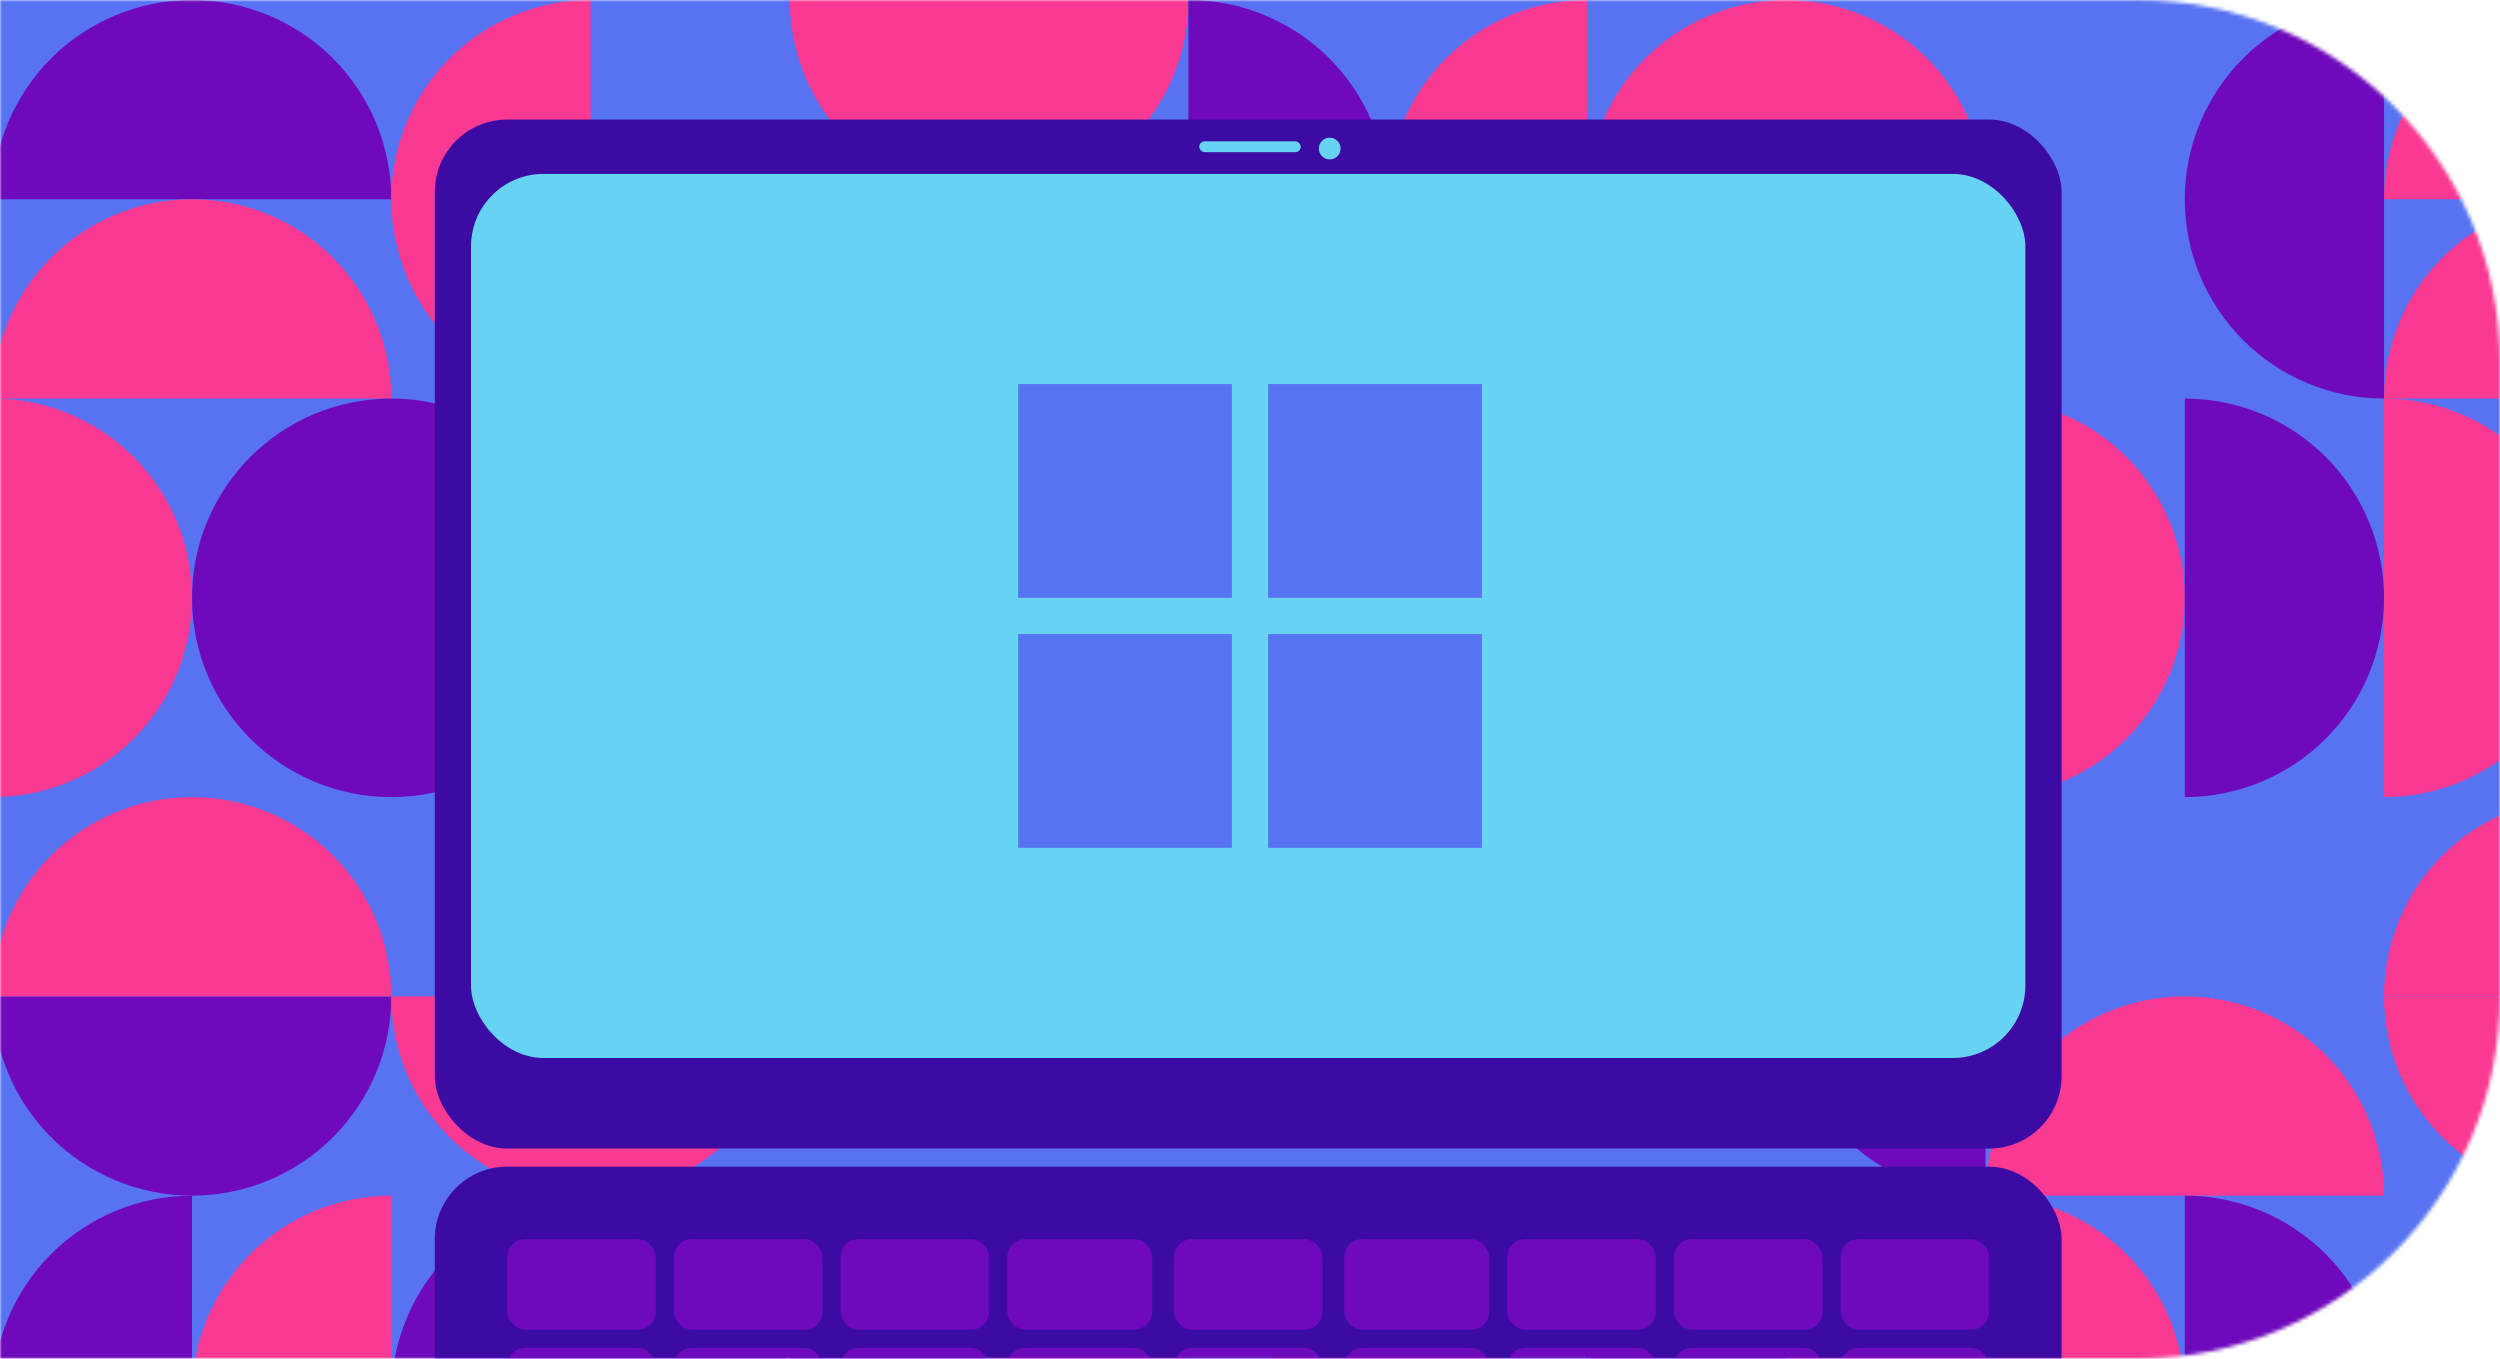 <svg width="690" height="375" viewBox="0 0 690 375" fill="none" xmlns="http://www.w3.org/2000/svg">
<mask id="mask0_947_6237" style="mask-type:alpha" maskUnits="userSpaceOnUse" x="0" y="0" width="690" height="375">
<path d="M0 0H590C645.228 0 690 44.772 690 100V275C690 330.228 645.228 375 590 375H0V0Z" fill="#777777"/>
</mask>
<g mask="url(#mask0_947_6237)">
<rect width="990" height="550" transform="translate(-167 -55)" fill="#5773F1"/>
<path d="M328 0C328 7.223 326.577 14.375 323.813 21.048C321.049 27.721 316.998 33.784 311.891 38.891C306.784 43.998 300.72 48.049 294.048 50.813C287.375 53.577 280.223 55 273 55C265.777 55 258.625 53.577 251.952 50.813C245.28 48.049 239.216 43.998 234.109 38.891C229.002 33.784 224.951 27.721 222.187 21.048C219.423 14.375 218 7.223 218 -3.8147e-06L273 0H328Z" fill="#FA3992"/>
<path d="M108 275C108 282.223 106.577 289.375 103.813 296.048C101.049 302.72 96.998 308.784 91.891 313.891C86.784 318.998 80.721 323.049 74.048 325.813C67.375 328.577 60.223 330 53 330C45.777 330 38.625 328.577 31.952 325.813C25.279 323.049 19.216 318.998 14.109 313.891C9.002 308.784 4.951 302.72 2.187 296.048C-0.577 289.375 -2 282.223 -2 275L53 275H108Z" fill="#6F09BC"/>
<path d="M548 55C548 62.223 546.577 69.375 543.813 76.048C541.049 82.721 536.998 88.784 531.891 93.891C526.784 98.998 520.72 103.049 514.048 105.813C507.375 108.577 500.223 110 493 110C485.777 110 478.625 108.577 471.952 105.813C465.28 103.049 459.216 98.998 454.109 93.891C449.002 88.784 444.951 82.721 442.187 76.048C439.423 69.375 438 62.223 438 55L493 55H548Z" fill="#6F09BC"/>
<path d="M768 275C768 282.223 766.577 289.375 763.813 296.048C761.049 302.72 756.998 308.784 751.891 313.891C746.784 318.998 740.72 323.049 734.048 325.813C727.375 328.577 720.223 330 713 330C705.777 330 698.625 328.577 691.952 325.813C685.28 323.049 679.216 318.998 674.109 313.891C669.002 308.784 664.951 302.72 662.187 296.048C659.423 289.375 658 282.223 658 275L713 275H768Z" fill="#FA3992"/>
<path d="M218 275C218 282.223 216.577 289.375 213.813 296.048C211.049 302.72 206.998 308.784 201.891 313.891C196.784 318.998 190.72 323.049 184.048 325.813C177.375 328.577 170.223 330 163 330C155.777 330 148.625 328.577 141.952 325.813C135.28 323.049 129.216 318.998 124.109 313.891C119.002 308.784 114.951 302.72 112.187 296.048C109.423 289.375 108 282.223 108 275L163 275H218Z" fill="#FA3992"/>
<path d="M438 330C438 337.223 436.577 344.375 433.813 351.048C431.049 357.72 426.998 363.784 421.891 368.891C416.784 373.998 410.72 378.049 404.048 380.813C397.375 383.577 390.223 385 383 385C375.777 385 368.625 383.577 361.952 380.813C355.28 378.049 349.216 373.998 344.109 368.891C339.002 363.784 334.951 357.72 332.187 351.048C329.423 344.375 328 337.223 328 330L383 330H438Z" fill="#FA3992"/>
<path d="M658 55C658 47.777 659.423 40.625 662.187 33.952C664.951 27.279 669.002 21.216 674.109 16.109C679.216 11.002 685.28 6.951 691.952 4.187C698.625 1.423 705.777 -5.43968e-06 713 -4.80825e-06C720.223 -4.17682e-06 727.375 1.423 734.048 4.187C740.721 6.951 746.784 11.002 751.891 16.109C756.998 21.216 761.049 27.279 763.813 33.952C766.577 40.625 768 47.777 768 55L713 55L658 55Z" fill="#FA3992"/>
<path d="M-2 275C-2 267.777 -0.577 260.625 2.187 253.952C4.951 247.279 9.002 241.216 14.109 236.109C19.216 231.002 25.279 226.951 31.952 224.187C38.625 221.423 45.777 220 53 220C60.223 220 67.375 221.423 74.048 224.187C80.721 226.951 86.784 231.002 91.891 236.109C96.998 241.216 101.049 247.28 103.813 253.952C106.577 260.625 108 267.777 108 275L53 275L-2 275Z" fill="#FA3992"/>
<path d="M438 55C438 47.777 439.423 40.625 442.187 33.952C444.951 27.279 449.002 21.216 454.109 16.109C459.216 11.002 465.28 6.951 471.952 4.187C478.625 1.423 485.777 -5.43968e-06 493 -4.80825e-06C500.223 -4.17682e-06 507.375 1.423 514.048 4.187C520.721 6.951 526.784 11.002 531.891 16.109C536.998 21.216 541.049 27.279 543.813 33.952C546.577 40.625 548 47.777 548 55L493 55L438 55Z" fill="#FA3992"/>
<path d="M658 275C658 267.777 659.423 260.625 662.187 253.952C664.951 247.279 669.002 241.216 674.109 236.109C679.216 231.002 685.28 226.951 691.952 224.187C698.625 221.423 705.777 220 713 220C720.223 220 727.375 221.423 734.048 224.187C740.721 226.951 746.784 231.002 751.891 236.109C756.998 241.216 761.049 247.28 763.813 253.952C766.577 260.625 768 267.777 768 275L713 275L658 275Z" fill="#FA3992"/>
<path d="M108 385C108 377.777 109.423 370.625 112.187 363.952C114.951 357.279 119.002 351.216 124.109 346.109C129.216 341.002 135.28 336.951 141.952 334.187C148.625 331.423 155.777 330 163 330C170.223 330 177.375 331.423 184.048 334.187C190.721 336.951 196.784 341.002 201.891 346.109C206.998 351.216 211.049 357.28 213.813 363.952C216.577 370.625 218 377.777 218 385L163 385L108 385Z" fill="#6F09BC"/>
<path d="M-2 55C-2 47.777 -0.577 40.625 2.187 33.952C4.951 27.279 9.002 21.216 14.109 16.109C19.216 11.002 25.279 6.951 31.952 4.187C38.625 1.423 45.777 -5.43968e-06 53 -4.80825e-06C60.223 -4.17682e-06 67.375 1.423 74.048 4.187C80.721 6.951 86.784 11.002 91.891 16.109C96.998 21.216 101.049 27.279 103.813 33.952C106.577 40.625 108 47.777 108 55L53 55L-2 55Z" fill="#6F09BC"/>
<path d="M-2 110C-2 102.777 -0.577 95.625 2.187 88.952C4.951 82.279 9.002 76.216 14.109 71.109C19.216 66.002 25.279 61.951 31.952 59.187C38.625 56.423 45.777 55 53 55C60.223 55 67.375 56.423 74.048 59.187C80.721 61.951 86.784 66.002 91.891 71.109C96.998 76.216 101.049 82.279 103.813 88.952C106.577 95.625 108 102.777 108 110L53 110L-2 110Z" fill="#FA3992"/>
<path d="M548 330C548 322.777 549.423 315.625 552.187 308.952C554.951 302.279 559.002 296.216 564.109 291.109C569.216 286.002 575.28 281.951 581.952 279.187C588.625 276.423 595.777 275 603 275C610.223 275 617.375 276.423 624.048 279.187C630.721 281.951 636.784 286.002 641.891 291.109C646.998 296.216 651.049 302.28 653.813 308.952C656.577 315.625 658 322.777 658 330L603 330L548 330Z" fill="#FA3992"/>
<path d="M548 110C555.223 110 562.375 111.423 569.048 114.187C575.72 116.951 581.784 121.002 586.891 126.109C591.998 131.216 596.049 137.279 598.813 143.952C601.577 150.625 603 157.777 603 165C603 172.223 601.577 179.375 598.813 186.048C596.049 192.72 591.998 198.784 586.891 203.891C581.784 208.998 575.72 213.049 569.048 215.813C562.375 218.577 555.223 220 548 220L548 165L548 110Z" fill="#FA3992"/>
<path d="M218 330C225.223 330 232.375 331.423 239.048 334.187C245.72 336.951 251.784 341.002 256.891 346.109C261.998 351.216 266.049 357.279 268.813 363.952C271.577 370.625 273 377.777 273 385C273 392.223 271.577 399.375 268.813 406.048C266.049 412.72 261.998 418.784 256.891 423.891C251.784 428.998 245.72 433.049 239.048 435.813C232.375 438.577 225.223 440 218 440L218 385L218 330Z" fill="#6F09BC"/>
<path d="M713 440C705.777 440 698.625 438.577 691.952 435.813C685.28 433.049 679.216 428.998 674.109 423.891C669.002 418.784 664.951 412.72 662.187 406.048C659.423 399.375 658 392.223 658 385C658 377.777 659.423 370.625 662.187 363.952C664.951 357.28 669.002 351.216 674.109 346.109C679.216 341.002 685.28 336.951 691.952 334.187C698.625 331.423 705.777 330 713 330L713 385L713 440Z" fill="#6F09BC"/>
<circle cx="108" cy="165" r="55" transform="rotate(90 108 165)" fill="#6F09BC"/>
<path d="M53 440C45.777 440 38.625 438.577 31.952 435.813C25.279 433.049 19.216 428.998 14.109 423.891C9.002 418.784 4.951 412.72 2.187 406.048C-0.577 399.375 -2 392.223 -2 385C-2 377.777 -0.577 370.625 2.187 363.952C4.951 357.28 9.002 351.216 14.109 346.109C19.216 341.002 25.279 336.951 31.952 334.187C38.625 331.423 45.777 330 53 330L53 385L53 440Z" fill="#6F09BC"/>
<path d="M493 440C485.777 440 478.625 438.577 471.952 435.813C465.28 433.049 459.216 428.998 454.109 423.891C449.002 418.784 444.951 412.72 442.187 406.048C439.423 399.375 438 392.223 438 385C438 377.777 439.423 370.625 442.187 363.952C444.951 357.28 449.002 351.216 454.109 346.109C459.216 341.002 465.28 336.951 471.952 334.187C478.625 331.423 485.777 330 493 330L493 385L493 440Z" fill="#6F09BC"/>
<path d="M548 330C540.777 330 533.625 328.577 526.952 325.813C520.28 323.049 514.216 318.998 509.109 313.891C504.002 308.784 499.951 302.72 497.187 296.048C494.423 289.375 493 282.223 493 275C493 267.777 494.423 260.625 497.187 253.952C499.951 247.28 504.002 241.216 509.109 236.109C514.216 231.002 520.28 226.951 526.952 224.187C533.625 221.423 540.777 220 548 220L548 275L548 330Z" fill="#6F09BC"/>
<path d="M658 110C650.777 110 643.625 108.577 636.952 105.813C630.28 103.049 624.216 98.998 619.109 93.891C614.002 88.784 609.951 82.721 607.187 76.048C604.423 69.375 603 62.223 603 55C603 47.777 604.423 40.625 607.187 33.952C609.951 27.279 614.002 21.216 619.109 16.109C624.216 11.002 630.28 6.951 636.952 4.187C643.625 1.423 650.777 1.1057e-07 658 6.55869e-07L658 55L658 110Z" fill="#6F09BC"/>
<path d="M108 440C100.777 440 93.625 438.577 86.952 435.813C80.279 433.049 74.216 428.998 69.109 423.891C64.002 418.784 59.951 412.72 57.187 406.048C54.423 399.375 53 392.223 53 385C53 377.777 54.423 370.625 57.187 363.952C59.951 357.28 64.002 351.216 69.109 346.109C74.216 341.002 80.279 336.951 86.952 334.187C93.625 331.423 100.777 330 108 330L108 385L108 440Z" fill="#FA3992"/>
<path d="M548 440C540.777 440 533.625 438.577 526.952 435.813C520.28 433.049 514.216 428.998 509.109 423.891C504.002 418.784 499.951 412.72 497.187 406.048C494.423 399.375 493 392.223 493 385C493 377.777 494.423 370.625 497.187 363.952C499.951 357.28 504.002 351.216 509.109 346.109C514.216 341.002 520.28 336.951 526.952 334.187C533.625 331.423 540.777 330 548 330L548 385L548 440Z" fill="#FA3992"/>
<path d="M163 110C155.777 110 148.625 108.577 141.952 105.813C135.28 103.049 129.216 98.998 124.109 93.891C119.002 88.784 114.951 82.721 112.187 76.048C109.423 69.375 108 62.223 108 55C108 47.777 109.423 40.625 112.187 33.952C114.951 27.279 119.002 21.216 124.109 16.109C129.216 11.002 135.28 6.951 141.952 4.187C148.625 1.423 155.777 1.1057e-07 163 6.55869e-07L163 55L163 110Z" fill="#FA3992"/>
<path d="M438 110C430.777 110 423.625 108.577 416.952 105.813C410.28 103.049 404.216 98.998 399.109 93.891C394.002 88.784 389.951 82.721 387.187 76.048C384.423 69.375 383 62.223 383 55C383 47.777 384.423 40.625 387.187 33.952C389.951 27.279 394.002 21.216 399.109 16.109C404.216 11.002 410.28 6.951 416.952 4.187C423.625 1.423 430.777 1.1057e-07 438 6.55869e-07L438 55L438 110Z" fill="#FA3992"/>
<path d="M603 110C610.223 110 617.375 111.423 624.048 114.187C630.72 116.951 636.784 121.002 641.891 126.109C646.998 131.216 651.049 137.279 653.813 143.952C656.577 150.625 658 157.777 658 165C658 172.223 656.577 179.375 653.813 186.048C651.049 192.72 646.998 198.784 641.891 203.891C636.784 208.998 630.72 213.049 624.048 215.813C617.375 218.577 610.223 220 603 220L603 165L603 110Z" fill="#6F09BC"/>
<path d="M658 110C665.223 110 672.375 111.423 679.048 114.187C685.72 116.951 691.784 121.002 696.891 126.109C701.998 131.216 706.049 137.279 708.813 143.952C711.577 150.625 713 157.777 713 165C713 172.223 711.577 179.375 708.813 186.048C706.049 192.72 701.998 198.784 696.891 203.891C691.784 208.998 685.72 213.049 679.048 215.813C672.375 218.577 665.223 220 658 220L658 165L658 110Z" fill="#FA3992"/>
<path d="M328 -2.40413e-06C335.223 -2.71984e-06 342.375 1.423 349.048 4.187C355.72 6.951 361.784 11.002 366.891 16.109C371.998 21.216 376.049 27.279 378.813 33.952C381.577 40.625 383 47.777 383 55C383 62.223 381.577 69.375 378.813 76.048C376.049 82.721 371.998 88.784 366.891 93.891C361.784 98.998 355.72 103.049 349.048 105.813C342.375 108.577 335.223 110 328 110L328 55L328 -2.40413e-06Z" fill="#6F09BC"/>
<path d="M-2 110C5.223 110 12.375 111.423 19.048 114.187C25.721 116.951 31.784 121.002 36.891 126.109C41.998 131.216 46.049 137.279 48.813 143.952C51.577 150.625 53 157.777 53 165C53 172.223 51.577 179.375 48.813 186.048C46.049 192.72 41.998 198.784 36.891 203.891C31.784 208.998 25.721 213.049 19.048 215.813C12.375 218.577 5.223 220 -2 220L-2 165L-2 110Z" fill="#FA3992"/>
<path d="M273 330C280.223 330 287.375 331.423 294.048 334.187C300.72 336.951 306.784 341.002 311.891 346.109C316.998 351.216 321.049 357.279 323.813 363.952C326.577 370.625 328 377.777 328 385C328 392.223 326.577 399.375 323.813 406.048C321.049 412.72 316.998 418.784 311.891 423.891C306.784 428.998 300.72 433.049 294.048 435.813C287.375 438.577 280.223 440 273 440L273 385L273 330Z" fill="#FA3992"/>
<path d="M603 330C610.223 330 617.375 331.423 624.048 334.187C630.72 336.951 636.784 341.002 641.891 346.109C646.998 351.216 651.049 357.279 653.813 363.952C656.577 370.625 658 377.777 658 385C658 392.223 656.577 399.375 653.813 406.048C651.049 412.72 646.998 418.784 641.891 423.891C636.784 428.998 630.72 433.049 624.048 435.813C617.375 438.577 610.223 440 603 440L603 385L603 330Z" fill="#6F09BC"/>
<path d="M548 330C555.223 330 562.375 331.423 569.048 334.187C575.72 336.951 581.784 341.002 586.891 346.109C591.998 351.216 596.049 357.279 598.813 363.952C601.577 370.625 603 377.777 603 385C603 392.223 601.577 399.375 598.813 406.048C596.049 412.72 591.998 418.784 586.891 423.891C581.784 428.998 575.72 433.049 569.048 435.813C562.375 438.577 555.223 440 548 440L548 385L548 330Z" fill="#FA3992"/>
<path d="M658 110C658 102.777 659.423 95.625 662.187 88.952C664.951 82.279 669.002 76.216 674.109 71.109C679.216 66.002 685.28 61.951 691.952 59.187C698.625 56.423 705.777 55 713 55C720.223 55 727.375 56.423 734.048 59.187C740.721 61.951 746.784 66.002 751.891 71.109C756.998 76.216 761.049 82.279 763.813 88.952C766.577 95.625 768 102.777 768 110L713 110L658 110Z" fill="#FA3992"/>
</g>
<mask id="mask1_947_6237" style="mask-type:alpha" maskUnits="userSpaceOnUse" x="0" y="0" width="690" height="375">
<path d="M0 0H590C645.228 0 690 44.772 690 100V275C690 330.228 645.228 375 590 375H0V0Z" fill="#777777"/>
</mask>
<g mask="url(#mask1_947_6237)">
<rect x="120" y="33" width="449" height="284" rx="20" fill="#3C0BA3"/>
<rect x="120" y="322" width="449" height="284" rx="20" fill="#3C0BA3"/>
<rect x="140" y="342" width="41" height="25" rx="5" fill="#6F09BC"/>
<rect x="140" y="372" width="41" height="25" rx="5" fill="#6F09BC"/>
<rect x="186" y="342" width="41" height="25" rx="5" fill="#6F09BC"/>
<rect x="186" y="372" width="41" height="25" rx="5" fill="#6F09BC"/>
<rect x="232" y="342" width="41" height="25" rx="5" fill="#6F09BC"/>
<rect x="232" y="372" width="41" height="25" rx="5" fill="#6F09BC"/>
<rect x="278" y="342" width="40" height="25" rx="5" fill="#6F09BC"/>
<rect x="278" y="372" width="40" height="25" rx="5" fill="#6F09BC"/>
<rect x="324" y="342" width="41" height="25" rx="5" fill="#6F09BC"/>
<rect x="324" y="372" width="41" height="25" rx="5" fill="#6F09BC"/>
<rect x="371" y="342" width="40" height="25" rx="5" fill="#6F09BC"/>
<rect x="371" y="372" width="40" height="25" rx="5" fill="#6F09BC"/>
<rect x="416" y="342" width="41" height="25" rx="5" fill="#6F09BC"/>
<rect x="416" y="372" width="41" height="25" rx="5" fill="#6F09BC"/>
<rect x="462" y="342" width="41" height="25" rx="5" fill="#6F09BC"/>
<rect x="462" y="372" width="41" height="25" rx="5" fill="#6F09BC"/>
<rect x="508" y="342" width="41" height="25" rx="5" fill="#6F09BC"/>
<rect x="508" y="372" width="41" height="25" rx="5" fill="#6F09BC"/>
<rect x="130" y="48" width="429" height="244" rx="20" fill="#67D3F2"/>
<circle cx="367" cy="41" r="3" fill="#67D3F2"/>
<rect x="331" y="39" width="28" height="3" rx="1.5" fill="#67D3F2"/>
<rect x="281" y="106" width="59" height="59" fill="#5773F1"/>
<rect x="281" y="175" width="59" height="59" fill="#5773F1"/>
<rect x="350" y="106" width="59" height="59" fill="#5773F1"/>
<rect x="350" y="175" width="59" height="59" fill="#5773F1"/>
</g>
</svg>
